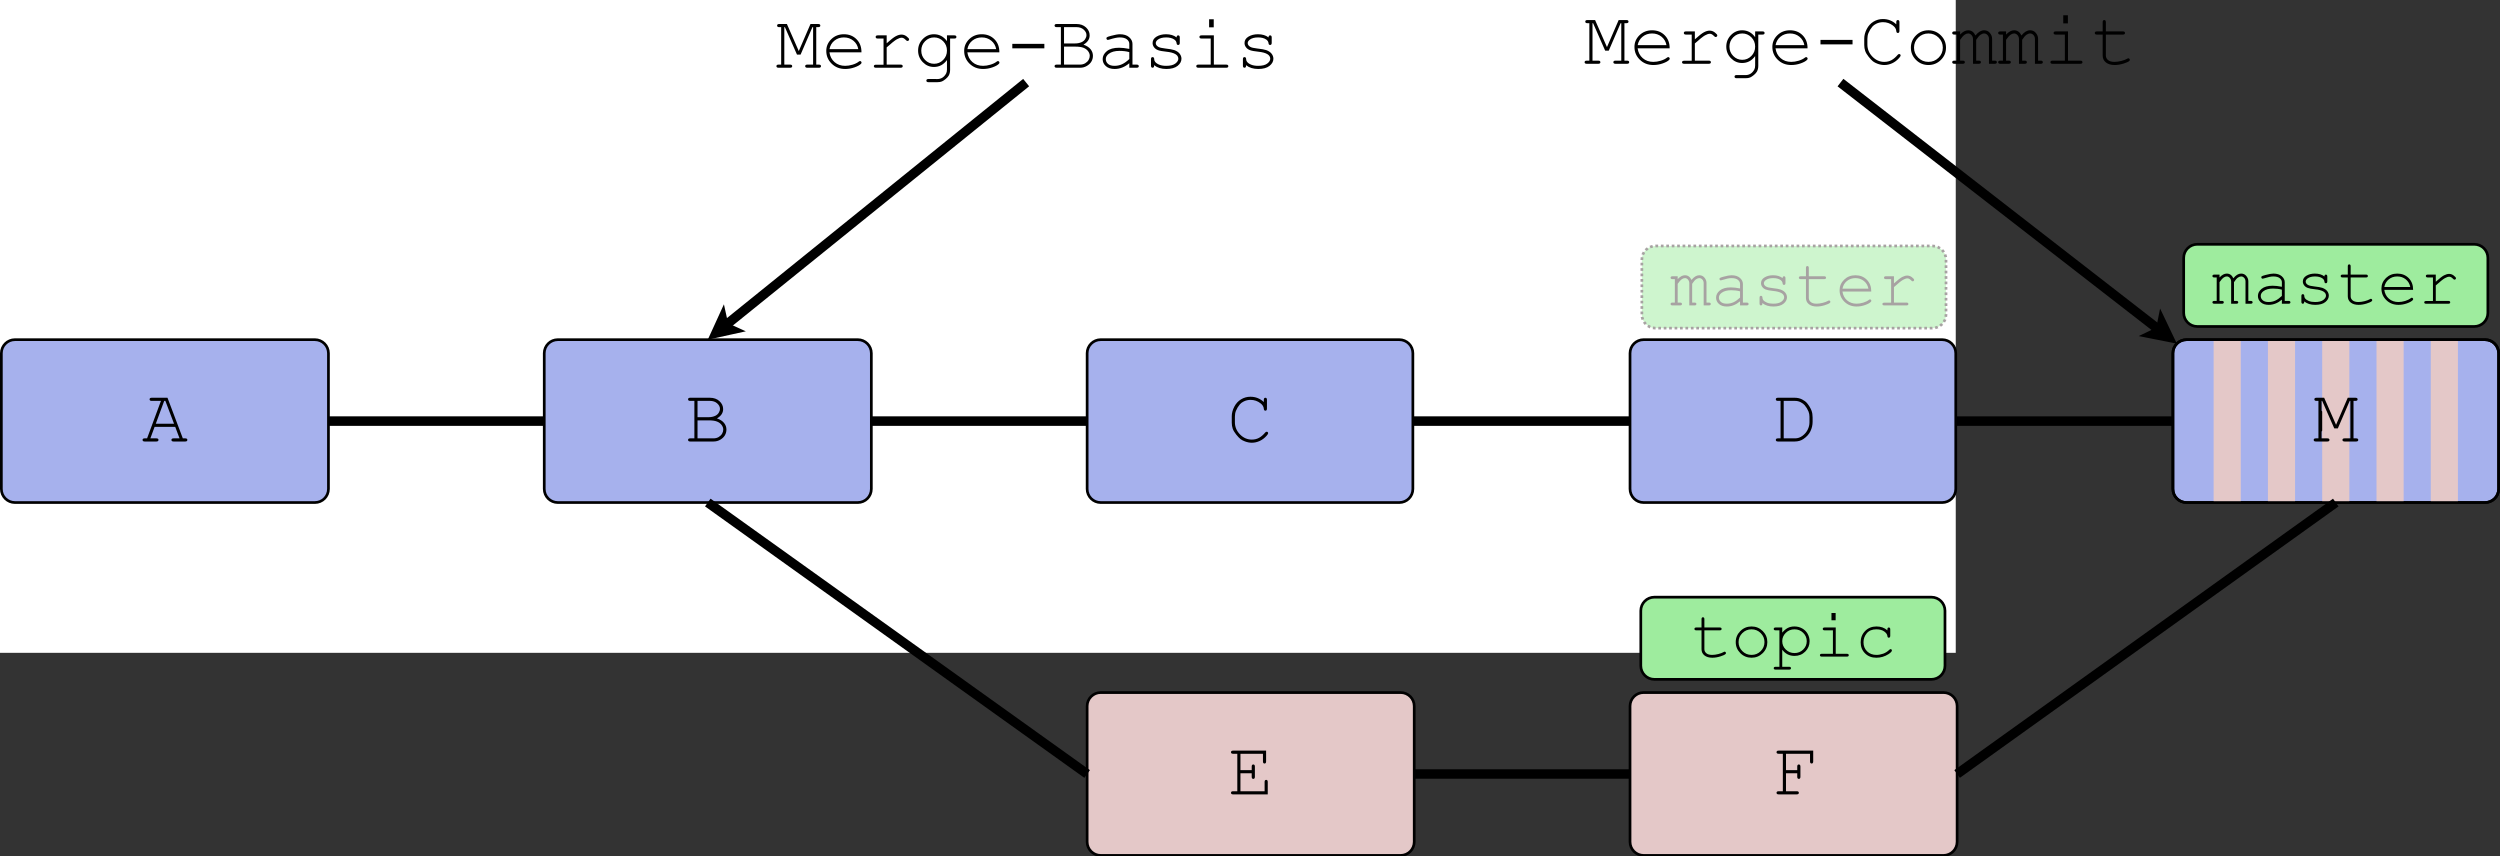 <?xml version="1.0" encoding="UTF-8"?>
<svg xmlns="http://www.w3.org/2000/svg" xmlns:xlink="http://www.w3.org/1999/xlink" width="1842pt" height="631pt" viewBox="0 0 1842 631" version="1.1">
<rect x="0" y="0" width="1842" height="631" fill="#333333" stroke="none"/>
<defs>
<g>
<symbol overflow="visible" id="glyph0-0">
<path style="stroke:none;" d="M 2.836 0 L 2.836 -35.266 L 31.051 -35.266 L 31.051 0 Z M 3.719 -0.883 L 30.168 -0.883 L 30.168 -34.383 L 3.719 -34.383 Z M 3.719 -0.883 "/>
</symbol>
<symbol overflow="visible" id="glyph0-1">
<path style="stroke:none;" d="M 24.547 -10.773 L 9.34 -10.773 L 6.227 -2.312 L 10.664 -2.312 C 11.211 -2.309 11.605 -2.203 11.848 -1.996 C 12.086 -1.781 12.203 -1.5 12.207 -1.156 C 12.203 -0.82 12.086 -0.547 11.848 -0.328 C 11.605 -0.109 11.211 0 10.664 0 L 2.012 0 C 1.457 0 1.062 -0.109 0.824 -0.328 C 0.586 -0.547 0.469 -0.82 0.469 -1.156 C 0.469 -1.5 0.586 -1.781 0.824 -1.996 C 1.062 -2.203 1.457 -2.309 2.012 -2.312 L 3.801 -2.312 L 14.023 -29.922 L 7.191 -29.922 C 6.637 -29.918 6.242 -30.023 6.004 -30.238 C 5.766 -30.445 5.648 -30.727 5.648 -31.078 C 5.648 -31.426 5.766 -31.703 6.004 -31.918 C 6.242 -32.125 6.637 -32.23 7.191 -32.234 L 18.844 -32.234 L 30.141 -2.312 L 31.934 -2.312 C 32.48 -2.309 32.875 -2.203 33.117 -1.996 C 33.355 -1.781 33.473 -1.5 33.477 -1.156 C 33.473 -0.82 33.355 -0.547 33.117 -0.328 C 32.875 -0.109 32.48 0 31.934 0 L 23.309 0 C 22.738 0 22.332 -0.109 22.094 -0.328 C 21.855 -0.547 21.738 -0.82 21.738 -1.156 C 21.738 -1.5 21.855 -1.781 22.094 -1.996 C 22.332 -2.203 22.738 -2.309 23.309 -2.312 L 27.719 -2.312 Z M 23.668 -13.086 L 17.273 -29.922 L 16.422 -29.922 L 10.223 -13.086 Z M 23.668 -13.086 "/>
</symbol>
<symbol overflow="visible" id="glyph0-2">
<path style="stroke:none;" d="M 7.055 -2.312 L 7.055 -29.922 L 3.941 -29.922 C 3.387 -29.918 2.992 -30.023 2.754 -30.238 C 2.516 -30.445 2.395 -30.727 2.398 -31.078 C 2.395 -31.426 2.516 -31.703 2.754 -31.918 C 2.992 -32.125 3.387 -32.23 3.941 -32.234 L 18.488 -32.234 C 21.367 -32.23 23.715 -31.402 25.527 -29.742 C 27.336 -28.078 28.242 -26.125 28.242 -23.887 C 28.242 -21.055 26.727 -18.77 23.695 -17.027 C 26.102 -16.16 27.863 -15.012 28.984 -13.582 C 30.102 -12.148 30.66 -10.566 30.664 -8.844 C 30.66 -7.297 30.293 -5.887 29.562 -4.613 C 28.824 -3.332 27.699 -2.246 26.188 -1.348 C 24.668 -0.449 23.02 0 21.242 0 L 3.941 0 C 3.387 0 2.992 -0.109 2.754 -0.328 C 2.516 -0.547 2.395 -0.82 2.398 -1.156 C 2.395 -1.5 2.516 -1.781 2.754 -1.996 C 2.992 -2.203 3.387 -2.309 3.941 -2.312 Z M 9.367 -17.91 L 17.551 -17.91 C 19.293 -17.906 20.891 -18.227 22.344 -18.871 C 23.461 -19.383 24.336 -20.129 24.961 -21.105 C 25.586 -22.078 25.898 -23.07 25.898 -24.082 C 25.898 -25.531 25.219 -26.867 23.859 -28.09 C 22.5 -29.309 20.727 -29.918 18.543 -29.922 L 9.367 -29.922 Z M 9.367 -2.312 L 21.078 -2.312 C 22.562 -2.309 23.859 -2.641 24.961 -3.305 C 26.062 -3.965 26.898 -4.781 27.469 -5.758 C 28.039 -6.73 28.324 -7.742 28.324 -8.789 C 28.324 -9.961 27.914 -11.098 27.098 -12.203 C 26.277 -13.305 25.145 -14.141 23.695 -14.711 C 22.242 -15.277 20.238 -15.562 17.688 -15.566 L 9.367 -15.566 Z M 9.367 -2.312 "/>
</symbol>
<symbol overflow="visible" id="glyph0-3">
<path style="stroke:none;" d="M 27.109 -29.066 L 27.109 -30.691 C 27.105 -31.242 27.211 -31.637 27.426 -31.875 C 27.637 -32.113 27.918 -32.23 28.27 -32.234 C 28.617 -32.23 28.898 -32.113 29.109 -31.875 C 29.32 -31.637 29.426 -31.242 29.426 -30.691 L 29.426 -24.273 C 29.426 -23.699 29.32 -23.293 29.109 -23.059 C 28.898 -22.816 28.617 -22.699 28.27 -22.703 C 27.953 -22.699 27.691 -22.809 27.48 -23.031 C 27.27 -23.25 27.145 -23.609 27.109 -24.109 C 27.016 -25.648 26.18 -27.016 24.605 -28.211 C 22.469 -29.844 20.043 -30.66 17.328 -30.664 C 15.543 -30.66 13.863 -30.266 12.289 -29.48 C 11.109 -28.906 10.172 -28.211 9.477 -27.387 C 8.262 -25.953 7.301 -24.363 6.586 -22.621 C 6.07 -21.332 5.812 -19.879 5.812 -18.266 L 5.812 -14.215 C 5.812 -10.762 7.059 -7.762 9.559 -5.219 C 12.055 -2.676 14.957 -1.406 18.266 -1.406 C 20.246 -1.406 22.023 -1.836 23.598 -2.699 C 25.164 -3.562 26.684 -4.867 28.156 -6.613 C 28.465 -6.996 28.816 -7.188 29.203 -7.191 C 29.531 -7.188 29.797 -7.086 30.004 -6.887 C 30.203 -6.684 30.305 -6.43 30.309 -6.117 C 30.305 -5.695 29.91 -5.051 29.121 -4.188 C 27.613 -2.496 25.918 -1.223 24.039 -0.371 C 22.152 0.484 20.246 0.906 18.32 0.91 C 16.648 0.906 14.949 0.59 13.227 -0.055 C 11.898 -0.547 10.805 -1.125 9.945 -1.789 C 9.078 -2.445 8.02 -3.562 6.762 -5.137 C 5.504 -6.703 4.645 -8.152 4.188 -9.488 C 3.727 -10.816 3.496 -12.285 3.5 -13.887 L 3.5 -18.598 C 3.496 -20.875 4.109 -23.203 5.332 -25.582 C 6.551 -27.957 8.219 -29.781 10.344 -31.062 C 12.461 -32.336 14.762 -32.977 17.246 -32.98 C 21.062 -32.977 24.352 -31.672 27.109 -29.066 Z M 27.109 -29.066 "/>
</symbol>
<symbol overflow="visible" id="glyph0-4">
<path style="stroke:none;" d="M 7.852 -2.312 L 7.852 -29.922 L 5.895 -29.922 C 5.344 -29.918 4.949 -30.023 4.711 -30.238 C 4.469 -30.445 4.348 -30.727 4.352 -31.078 C 4.348 -31.426 4.469 -31.703 4.711 -31.918 C 4.949 -32.125 5.344 -32.23 5.895 -32.234 L 18.348 -32.234 C 20.293 -32.23 22.07 -31.828 23.68 -31.023 C 25.281 -30.215 26.508 -29.297 27.359 -28.27 C 28.805 -26.523 29.906 -24.676 30.664 -22.73 C 31.195 -21.312 31.465 -19.641 31.465 -17.715 L 31.465 -14.52 C 31.465 -12.148 30.941 -9.852 29.895 -7.629 C 28.848 -5.406 27.102 -3.469 24.66 -1.82 C 22.836 -0.605 20.73 0 18.348 0 L 5.895 0 C 5.344 0 4.949 -0.109 4.711 -0.328 C 4.469 -0.547 4.348 -0.82 4.352 -1.156 C 4.348 -1.5 4.469 -1.781 4.711 -1.996 C 4.949 -2.203 5.344 -2.309 5.895 -2.312 Z M 10.168 -2.312 L 18.57 -2.312 C 20.516 -2.309 22.34 -2.941 24.039 -4.215 C 25.734 -5.48 27.012 -7 27.867 -8.773 C 28.719 -10.543 29.145 -12.293 29.148 -14.023 L 29.148 -18.211 C 29.145 -19.641 28.914 -20.918 28.461 -22.043 C 27.797 -23.676 26.863 -25.227 25.652 -26.699 C 24.988 -27.504 24.012 -28.242 22.73 -28.914 C 21.441 -29.582 20.055 -29.918 18.57 -29.922 L 10.168 -29.922 Z M 10.168 -2.312 "/>
</symbol>
<symbol overflow="visible" id="glyph0-5">
<path style="stroke:none;" d="M 9.395 -15.566 L 9.395 -2.312 L 27.195 -2.312 L 27.195 -9.148 C 27.191 -9.695 27.297 -10.09 27.512 -10.332 C 27.719 -10.566 28 -10.688 28.352 -10.691 C 28.699 -10.688 28.98 -10.566 29.191 -10.332 C 29.402 -10.09 29.508 -9.695 29.508 -9.148 L 29.508 0 L 3.969 0 C 3.414 0 3.02 -0.109 2.781 -0.328 C 2.543 -0.547 2.426 -0.82 2.426 -1.156 C 2.426 -1.5 2.543 -1.781 2.781 -1.996 C 3.02 -2.203 3.414 -2.309 3.969 -2.312 L 7.082 -2.312 L 7.082 -29.922 L 3.969 -29.922 C 3.414 -29.918 3.02 -30.023 2.781 -30.238 C 2.543 -30.445 2.426 -30.727 2.426 -31.078 C 2.426 -31.426 2.543 -31.703 2.781 -31.918 C 3.02 -32.125 3.414 -32.23 3.969 -32.234 L 28.297 -32.234 L 28.297 -24.273 C 28.293 -23.719 28.188 -23.324 27.977 -23.086 C 27.762 -22.848 27.48 -22.727 27.137 -22.73 C 26.785 -22.727 26.508 -22.848 26.297 -23.086 C 26.086 -23.324 25.98 -23.719 25.98 -24.273 L 25.98 -29.922 L 9.395 -29.922 L 9.395 -17.883 L 17.688 -17.883 L 17.688 -20.5 C 17.684 -21.047 17.793 -21.441 18.016 -21.684 C 18.234 -21.922 18.52 -22.043 18.871 -22.043 C 19.199 -22.043 19.477 -21.922 19.699 -21.684 C 19.918 -21.441 20.027 -21.047 20.031 -20.5 L 20.031 -12.949 C 20.027 -12.395 19.918 -11.996 19.699 -11.762 C 19.477 -11.52 19.199 -11.402 18.871 -11.406 C 18.52 -11.402 18.234 -11.52 18.016 -11.762 C 17.793 -11.996 17.684 -12.395 17.688 -12.949 L 17.688 -15.566 Z M 9.395 -15.566 "/>
</symbol>
<symbol overflow="visible" id="glyph0-6">
<path style="stroke:none;" d="M 11.352 -15.566 L 11.352 -2.312 L 19.285 -2.312 C 19.832 -2.309 20.227 -2.203 20.469 -1.996 C 20.703 -1.781 20.824 -1.5 20.828 -1.156 C 20.824 -0.82 20.703 -0.547 20.469 -0.328 C 20.227 -0.109 19.832 0 19.285 0 L 5.922 0 C 5.371 0 4.977 -0.109 4.738 -0.328 C 4.496 -0.547 4.375 -0.82 4.379 -1.156 C 4.375 -1.5 4.496 -1.781 4.738 -1.996 C 4.977 -2.203 5.371 -2.309 5.922 -2.312 L 9.035 -2.312 L 9.035 -29.922 L 5.922 -29.922 C 5.371 -29.918 4.977 -30.023 4.738 -30.238 C 4.496 -30.445 4.375 -30.727 4.379 -31.078 C 4.375 -31.426 4.516 -31.719 4.793 -31.961 C 4.996 -32.141 5.371 -32.23 5.922 -32.234 L 31.41 -32.234 L 31.41 -24.273 C 31.406 -23.719 31.297 -23.324 31.078 -23.086 C 30.855 -22.848 30.578 -22.727 30.25 -22.73 C 29.898 -22.727 29.613 -22.848 29.395 -23.086 C 29.172 -23.324 29.062 -23.719 29.066 -24.273 L 29.066 -29.922 L 11.352 -29.922 L 11.352 -17.883 L 19.645 -17.883 L 19.645 -20.5 C 19.641 -21.047 19.75 -21.441 19.973 -21.684 C 20.191 -21.922 20.477 -22.043 20.828 -22.043 C 21.156 -22.043 21.43 -21.922 21.652 -21.684 C 21.871 -21.441 21.984 -21.047 21.984 -20.5 L 21.984 -12.949 C 21.984 -12.395 21.871 -11.996 21.652 -11.762 C 21.43 -11.52 21.156 -11.402 20.828 -11.406 C 20.477 -11.402 20.191 -11.52 19.973 -11.762 C 19.75 -11.996 19.641 -12.395 19.645 -12.949 L 19.645 -15.566 Z M 11.352 -15.566 "/>
</symbol>
<symbol overflow="visible" id="glyph0-7">
<path style="stroke:none;" d="M 18.461 -9.672 L 15.816 -9.672 L 6.914 -29.922 L 6.477 -29.922 L 6.477 -2.312 L 10.746 -2.312 C 11.293 -2.309 11.688 -2.203 11.93 -1.996 C 12.168 -1.781 12.285 -1.5 12.289 -1.156 C 12.285 -0.82 12.168 -0.547 11.93 -0.328 C 11.688 -0.109 11.293 0 10.746 0 L 2.203 0 C 1.652 0 1.258 -0.109 1.02 -0.328 C 0.777 -0.547 0.656 -0.82 0.66 -1.156 C 0.656 -1.5 0.777 -1.781 1.02 -1.996 C 1.258 -2.203 1.652 -2.309 2.203 -2.312 L 4.16 -2.312 L 4.16 -29.922 L 2.699 -29.922 C 2.148 -29.918 1.754 -30.023 1.516 -30.238 C 1.273 -30.445 1.152 -30.727 1.156 -31.078 C 1.152 -31.426 1.273 -31.703 1.516 -31.918 C 1.754 -32.125 2.148 -32.23 2.699 -32.234 L 8.375 -32.234 L 17.137 -12.289 L 25.762 -32.234 L 31.438 -32.234 C 32 -32.23 32.406 -32.125 32.648 -31.918 C 32.887 -31.703 33.004 -31.426 33.008 -31.078 C 33.004 -30.727 32.887 -30.445 32.648 -30.238 C 32.406 -30.023 32 -29.918 31.438 -29.922 L 30.004 -29.922 L 30.004 -2.312 L 31.934 -2.312 C 32.5 -2.309 32.902 -2.203 33.145 -1.996 C 33.383 -1.781 33.504 -1.5 33.504 -1.156 C 33.504 -0.82 33.383 -0.547 33.145 -0.328 C 32.902 -0.109 32.5 0 31.934 0 L 23.418 0 C 22.867 0 22.469 -0.109 22.219 -0.328 C 21.969 -0.547 21.844 -0.82 21.848 -1.156 C 21.844 -1.5 21.965 -1.781 22.207 -1.996 C 22.445 -2.203 22.848 -2.309 23.418 -2.312 L 27.688 -2.312 L 27.688 -29.922 L 27.195 -29.922 Z M 18.461 -9.672 "/>
</symbol>
<symbol overflow="visible" id="glyph0-8">
<path style="stroke:none;" d="M 29.453 -11.379 L 5.867 -11.379 C 6.27 -8.383 7.523 -5.969 9.629 -4.145 C 11.73 -2.316 14.336 -1.406 17.441 -1.406 C 19.164 -1.406 20.973 -1.688 22.867 -2.258 C 24.758 -2.824 26.301 -3.578 27.496 -4.52 C 27.844 -4.793 28.148 -4.934 28.406 -4.934 C 28.699 -4.934 28.953 -4.816 29.176 -4.586 C 29.395 -4.355 29.508 -4.086 29.508 -3.773 C 29.508 -3.461 29.359 -3.156 29.066 -2.867 C 28.184 -1.945 26.617 -1.086 24.371 -0.289 C 22.117 0.512 19.809 0.906 17.441 0.91 C 13.469 0.906 10.156 -0.391 7.508 -2.988 C 4.852 -5.586 3.527 -8.73 3.527 -12.426 C 3.527 -15.785 4.77 -18.668 7.258 -21.078 C 9.746 -23.48 12.828 -24.684 16.504 -24.688 C 20.285 -24.684 23.398 -23.449 25.844 -20.98 C 28.285 -18.508 29.488 -15.309 29.453 -11.379 Z M 27.109 -13.723 C 26.648 -16.273 25.441 -18.348 23.488 -19.945 C 21.531 -21.543 19.203 -22.34 16.504 -22.344 C 13.801 -22.34 11.477 -21.551 9.531 -19.973 C 7.582 -18.391 6.371 -16.309 5.895 -13.723 Z M 27.109 -13.723 "/>
</symbol>
<symbol overflow="visible" id="glyph0-9">
<path style="stroke:none;" d="M 14.16 -23.859 L 14.16 -18.02 C 17.172 -20.734 19.426 -22.484 20.926 -23.266 C 22.418 -24.043 23.801 -24.434 25.07 -24.438 C 26.445 -24.434 27.727 -23.969 28.914 -23.047 C 30.098 -22.117 30.691 -21.414 30.691 -20.938 C 30.691 -20.586 30.574 -20.297 30.348 -20.07 C 30.113 -19.836 29.824 -19.723 29.48 -19.727 C 29.293 -19.723 29.137 -19.754 29.012 -19.82 C 28.879 -19.883 28.641 -20.09 28.297 -20.441 C 27.648 -21.082 27.09 -21.523 26.613 -21.766 C 26.137 -22.004 25.668 -22.125 25.211 -22.125 C 24.199 -22.125 22.98 -21.719 21.559 -20.91 C 20.133 -20.102 17.668 -18.129 14.16 -14.988 L 14.16 -2.312 L 24.41 -2.312 C 24.98 -2.309 25.383 -2.203 25.621 -1.996 C 25.859 -1.781 25.98 -1.5 25.98 -1.156 C 25.98 -0.82 25.859 -0.547 25.621 -0.328 C 25.383 -0.109 24.98 0 24.41 0 L 6.254 0 C 5.699 0 5.305 -0.105 5.066 -0.316 C 4.828 -0.527 4.711 -0.797 4.711 -1.129 C 4.711 -1.438 4.824 -1.699 5.055 -1.914 C 5.281 -2.121 5.68 -2.227 6.254 -2.23 L 11.848 -2.23 L 11.848 -21.52 L 7.578 -21.52 C 7.023 -21.516 6.629 -21.625 6.391 -21.848 C 6.152 -22.066 6.035 -22.352 6.035 -22.703 C 6.035 -23.031 6.148 -23.305 6.379 -23.527 C 6.605 -23.746 7.004 -23.859 7.578 -23.859 Z M 14.16 -23.859 "/>
</symbol>
<symbol overflow="visible" id="glyph0-10">
<path style="stroke:none;" d="M 24.715 -19.617 L 24.715 -23.859 L 30.141 -23.859 C 30.691 -23.859 31.086 -23.746 31.324 -23.527 C 31.562 -23.305 31.68 -23.023 31.684 -22.676 C 31.68 -22.344 31.562 -22.066 31.324 -21.848 C 31.086 -21.625 30.691 -21.516 30.141 -21.52 L 27.027 -21.52 L 27.027 1.598 C 27.023 3.141 26.691 4.52 26.035 5.73 C 25.59 6.535 24.855 7.367 23.832 8.234 C 22.801 9.094 21.863 9.711 21.02 10.082 C 20.172 10.449 19.043 10.633 17.633 10.637 L 11.074 10.637 C 10.523 10.633 10.129 10.527 9.891 10.316 C 9.648 10.102 9.527 9.82 9.531 9.477 C 9.527 9.125 9.648 8.84 9.891 8.621 C 10.129 8.398 10.523 8.289 11.074 8.293 L 17.715 8.32 C 19.07 8.32 20.297 7.969 21.391 7.273 C 22.48 6.57 23.387 5.551 24.109 4.215 C 24.512 3.441 24.715 2.461 24.715 1.266 L 24.715 -5.676 C 22.234 -2.273 19.035 -0.574 15.125 -0.578 C 11.945 -0.574 9.207 -1.754 6.902 -4.117 C 4.598 -6.477 3.445 -9.32 3.445 -12.645 C 3.445 -15.969 4.598 -18.805 6.902 -21.16 C 9.207 -23.508 11.945 -24.684 15.125 -24.688 C 19.035 -24.684 22.234 -22.996 24.715 -19.617 Z M 24.715 -12.645 C 24.715 -15.363 23.781 -17.656 21.918 -19.531 C 20.051 -21.402 17.824 -22.34 15.234 -22.344 C 12.645 -22.34 10.422 -21.398 8.566 -19.52 C 6.711 -17.633 5.781 -15.344 5.785 -12.645 C 5.781 -9.926 6.711 -7.625 8.566 -5.746 C 10.422 -3.859 12.645 -2.918 15.234 -2.922 C 17.824 -2.918 20.051 -3.859 21.918 -5.746 C 23.781 -7.625 24.715 -9.926 24.715 -12.645 Z M 24.715 -12.645 "/>
</symbol>
<symbol overflow="visible" id="glyph0-11">
<path style="stroke:none;" d="M 28.738 -17.605 L 28.738 -14.301 L 5.125 -14.301 L 5.125 -17.605 Z M 28.738 -17.605 "/>
</symbol>
<symbol overflow="visible" id="glyph0-12">
<path style="stroke:none;" d="M 23.586 0 L 23.586 -3.332 C 20.219 -0.504 16.629 0.906 12.812 0.91 C 10.035 0.906 7.867 0.207 6.309 -1.195 C 4.746 -2.602 3.965 -4.324 3.969 -6.363 C 3.965 -8.605 4.996 -10.559 7.055 -12.23 C 9.109 -13.898 12.109 -14.734 16.062 -14.738 C 17.125 -14.734 18.281 -14.668 19.531 -14.531 C 20.777 -14.395 22.129 -14.18 23.586 -13.887 L 23.586 -17.633 C 23.582 -18.898 22.996 -20 21.82 -20.938 C 20.645 -21.871 18.879 -22.34 16.531 -22.344 C 14.727 -22.34 12.203 -21.816 8.953 -20.773 C 8.367 -20.586 7.988 -20.496 7.824 -20.5 C 7.527 -20.496 7.277 -20.605 7.066 -20.828 C 6.855 -21.047 6.75 -21.324 6.75 -21.656 C 6.75 -21.969 6.84 -22.215 7.027 -22.398 C 7.277 -22.672 8.316 -23.047 10.141 -23.527 C 13.004 -24.297 15.172 -24.684 16.641 -24.688 C 19.562 -24.684 21.84 -23.965 23.473 -22.523 C 25.105 -21.078 25.922 -19.445 25.926 -17.633 L 25.926 -2.312 L 29.012 -2.312 C 29.578 -2.309 29.984 -2.203 30.223 -1.996 C 30.461 -1.781 30.578 -1.5 30.582 -1.156 C 30.578 -0.82 30.461 -0.547 30.223 -0.328 C 29.984 -0.109 29.578 0 29.012 0 Z M 23.586 -11.516 C 22.496 -11.824 21.348 -12.055 20.137 -12.203 C 18.922 -12.348 17.648 -12.422 16.312 -12.426 C 12.949 -12.422 10.32 -11.695 8.43 -10.25 C 6.996 -9.164 6.281 -7.871 6.281 -6.363 C 6.281 -4.965 6.824 -3.789 7.918 -2.836 C 9.008 -1.883 10.605 -1.406 12.703 -1.406 C 14.703 -1.406 16.559 -1.805 18.277 -2.602 C 19.992 -3.398 21.762 -4.668 23.586 -6.418 Z M 23.586 -11.516 "/>
</symbol>
<symbol overflow="visible" id="glyph0-13">
<path style="stroke:none;" d="M 24.574 -22.344 C 24.574 -22.875 24.684 -23.262 24.906 -23.5 C 25.125 -23.738 25.402 -23.859 25.734 -23.859 C 26.082 -23.859 26.363 -23.738 26.586 -23.5 C 26.805 -23.262 26.918 -22.859 26.918 -22.289 L 26.918 -18.32 C 26.918 -17.77 26.805 -17.375 26.586 -17.137 C 26.363 -16.895 26.082 -16.773 25.734 -16.777 C 25.422 -16.773 25.16 -16.875 24.949 -17.082 C 24.738 -17.281 24.613 -17.613 24.574 -18.074 C 24.465 -19.172 23.895 -20.082 22.867 -20.801 C 21.359 -21.828 19.367 -22.34 16.891 -22.344 C 14.297 -22.34 12.285 -21.816 10.855 -20.773 C 9.77 -19.98 9.227 -19.102 9.23 -18.129 C 9.227 -17.027 9.871 -16.109 11.16 -15.375 C 12.039 -14.859 13.711 -14.461 16.172 -14.188 C 19.387 -13.836 21.617 -13.441 22.867 -13.004 C 24.645 -12.355 25.973 -11.465 26.848 -10.332 C 27.719 -9.191 28.152 -7.961 28.156 -6.641 C 28.152 -4.672 27.207 -2.922 25.316 -1.391 C 23.422 0.145 20.648 0.906 17 0.91 C 13.34 0.906 10.348 -0.02 8.016 -1.875 C 8.016 -1.25 7.977 -0.844 7.906 -0.66 C 7.828 -0.477 7.695 -0.32 7.508 -0.191 C 7.312 -0.062 7.098 0 6.859 0 C 6.527 0 6.25 -0.117 6.031 -0.355 C 5.809 -0.594 5.699 -0.988 5.703 -1.543 L 5.703 -6.309 C 5.699 -6.859 5.805 -7.254 6.02 -7.492 C 6.227 -7.73 6.508 -7.852 6.859 -7.852 C 7.188 -7.852 7.469 -7.734 7.699 -7.508 C 7.93 -7.273 8.043 -6.969 8.047 -6.586 C 8.043 -5.738 8.254 -5.031 8.68 -4.465 C 9.32 -3.582 10.344 -2.852 11.75 -2.273 C 13.152 -1.695 14.875 -1.406 16.918 -1.406 C 19.926 -1.406 22.168 -1.965 23.637 -3.086 C 25.105 -4.203 25.84 -5.387 25.844 -6.641 C 25.84 -8.07 25.098 -9.219 23.613 -10.082 C 22.105 -10.945 19.914 -11.523 17.039 -11.82 C 14.164 -12.109 12.102 -12.496 10.855 -12.977 C 9.602 -13.449 8.629 -14.164 7.934 -15.125 C 7.234 -16.078 6.883 -17.109 6.887 -18.211 C 6.883 -20.195 7.859 -21.77 9.809 -22.938 C 11.754 -24.102 14.074 -24.684 16.777 -24.688 C 19.973 -24.684 22.574 -23.902 24.574 -22.344 Z M 24.574 -22.344 "/>
</symbol>
<symbol overflow="visible" id="glyph0-14">
<path style="stroke:none;" d="M 18.074 -35.734 L 18.074 -29.754 L 14.656 -29.754 L 14.656 -35.734 Z M 18.156 -23.859 L 18.156 -2.312 L 27.25 -2.312 C 27.816 -2.309 28.219 -2.203 28.461 -1.996 C 28.695 -1.781 28.816 -1.5 28.82 -1.156 C 28.816 -0.82 28.695 -0.547 28.461 -0.328 C 28.219 -0.109 27.816 0 27.25 0 L 6.75 0 C 6.195 0 5.797 -0.109 5.562 -0.328 C 5.32 -0.547 5.203 -0.82 5.207 -1.156 C 5.203 -1.5 5.32 -1.781 5.562 -1.996 C 5.797 -2.203 6.195 -2.309 6.75 -2.312 L 15.844 -2.312 L 15.844 -21.52 L 9.094 -21.52 C 8.539 -21.516 8.137 -21.625 7.895 -21.848 C 7.645 -22.066 7.523 -22.344 7.523 -22.676 C 7.523 -23.023 7.641 -23.305 7.879 -23.527 C 8.117 -23.746 8.523 -23.859 9.094 -23.859 Z M 18.156 -23.859 "/>
</symbol>
<symbol overflow="visible" id="glyph0-15">
<path style="stroke:none;" d="M 29.867 -11.875 C 29.863 -8.348 28.602 -5.336 26.078 -2.836 C 23.551 -0.34 20.508 0.906 16.945 0.91 C 13.344 0.906 10.285 -0.344 7.77 -2.852 C 5.254 -5.355 3.996 -8.363 3.996 -11.875 C 3.996 -15.398 5.254 -18.414 7.77 -20.926 C 10.285 -23.43 13.344 -24.684 16.945 -24.688 C 20.508 -24.684 23.551 -23.434 26.078 -20.938 C 28.602 -18.438 29.863 -15.418 29.867 -11.875 Z M 27.523 -11.875 C 27.52 -14.773 26.488 -17.242 24.422 -19.285 C 22.355 -21.32 19.852 -22.34 16.918 -22.344 C 13.973 -22.34 11.469 -21.316 9.406 -19.27 C 7.336 -17.219 6.305 -14.754 6.309 -11.875 C 6.305 -9.008 7.336 -6.547 9.406 -4.492 C 11.469 -2.434 13.973 -1.406 16.918 -1.406 C 19.852 -1.406 22.355 -2.43 24.422 -4.477 C 26.488 -6.523 27.52 -8.988 27.523 -11.875 Z M 27.523 -11.875 "/>
</symbol>
<symbol overflow="visible" id="glyph0-16">
<path style="stroke:none;" d="M 6.391 -23.859 L 6.391 -21.52 C 8.355 -23.629 10.332 -24.684 12.316 -24.688 C 13.508 -24.684 14.551 -24.367 15.453 -23.734 C 16.352 -23.098 17.105 -22.137 17.715 -20.855 C 18.738 -22.137 19.781 -23.098 20.84 -23.734 C 21.895 -24.367 22.957 -24.684 24.023 -24.688 C 25.695 -24.684 27.027 -24.145 28.02 -23.062 C 29.324 -21.664 29.977 -20.137 29.977 -18.488 L 29.977 -2.312 L 31.934 -2.312 C 32.48 -2.309 32.875 -2.203 33.117 -1.996 C 33.355 -1.781 33.473 -1.5 33.477 -1.156 C 33.473 -0.82 33.355 -0.547 33.117 -0.328 C 32.875 -0.109 32.48 0 31.934 0 L 27.66 0 L 27.66 -18.266 C 27.656 -19.438 27.297 -20.414 26.586 -21.188 C 25.867 -21.957 25.043 -22.34 24.109 -22.344 C 23.262 -22.34 22.371 -22.023 21.434 -21.391 C 20.496 -20.754 19.43 -19.512 18.238 -17.66 L 18.238 -2.312 L 20.168 -2.312 C 20.719 -2.309 21.113 -2.203 21.352 -1.996 C 21.59 -1.781 21.707 -1.5 21.711 -1.156 C 21.707 -0.82 21.59 -0.547 21.352 -0.328 C 21.113 -0.109 20.719 0 20.168 0 L 15.898 0 L 15.898 -18.102 C 15.895 -19.328 15.531 -20.344 14.809 -21.145 C 14.082 -21.941 13.27 -22.34 12.371 -22.344 C 11.543 -22.34 10.727 -22.074 9.918 -21.547 C 8.797 -20.789 7.621 -19.496 6.391 -17.66 L 6.391 -2.312 L 8.348 -2.312 C 8.898 -2.309 9.293 -2.203 9.531 -1.996 C 9.77 -1.781 9.891 -1.5 9.891 -1.156 C 9.891 -0.82 9.77 -0.547 9.531 -0.328 C 9.293 -0.109 8.898 0 8.348 0 L 2.121 0 C 1.57 0 1.176 -0.109 0.938 -0.328 C 0.695 -0.547 0.574 -0.82 0.578 -1.156 C 0.574 -1.5 0.695 -1.781 0.938 -1.996 C 1.176 -2.203 1.57 -2.309 2.121 -2.312 L 4.078 -2.312 L 4.078 -21.52 L 2.121 -21.52 C 1.57 -21.516 1.176 -21.625 0.938 -21.848 C 0.695 -22.066 0.574 -22.352 0.578 -22.703 C 0.574 -23.031 0.695 -23.305 0.938 -23.527 C 1.176 -23.746 1.57 -23.859 2.121 -23.859 Z M 6.391 -23.859 "/>
</symbol>
<symbol overflow="visible" id="glyph0-17">
<path style="stroke:none;" d="M 12.18 -23.859 L 24.742 -23.859 C 25.289 -23.859 25.684 -23.746 25.926 -23.527 C 26.164 -23.305 26.285 -23.023 26.285 -22.676 C 26.285 -22.344 26.164 -22.066 25.926 -21.848 C 25.684 -21.625 25.289 -21.516 24.742 -21.52 L 12.18 -21.52 L 12.18 -6.117 C 12.176 -4.773 12.711 -3.652 13.789 -2.754 C 14.859 -1.855 16.438 -1.406 18.516 -1.406 C 20.074 -1.406 21.762 -1.637 23.582 -2.105 C 25.398 -2.57 26.812 -3.102 27.828 -3.691 C 28.191 -3.93 28.496 -4.047 28.738 -4.051 C 29.027 -4.047 29.285 -3.934 29.508 -3.703 C 29.727 -3.473 29.836 -3.203 29.84 -2.895 C 29.836 -2.617 29.715 -2.359 29.48 -2.121 C 28.887 -1.512 27.461 -0.852 25.195 -0.148 C 22.926 0.559 20.754 0.906 18.68 0.91 C 15.977 0.906 13.824 0.277 12.23 -0.992 C 10.629 -2.258 9.832 -3.969 9.836 -6.117 L 9.836 -21.52 L 5.566 -21.52 C 5.012 -21.516 4.613 -21.625 4.379 -21.848 C 4.137 -22.066 4.02 -22.352 4.023 -22.703 C 4.02 -23.031 4.137 -23.305 4.379 -23.527 C 4.613 -23.746 5.012 -23.859 5.566 -23.859 L 9.836 -23.859 L 9.836 -30.691 C 9.832 -31.242 9.941 -31.637 10.164 -31.875 C 10.383 -32.113 10.66 -32.23 10.992 -32.234 C 11.34 -32.23 11.625 -32.113 11.848 -31.875 C 12.066 -31.637 12.176 -31.242 12.18 -30.691 Z M 12.18 -23.859 "/>
</symbol>
<symbol overflow="visible" id="glyph1-0">
<path style="stroke:none;" d="M 2.555 0 L 2.555 -31.738 L 27.945 -31.738 L 27.945 0 Z M 3.348 -0.793 L 27.152 -0.793 L 27.152 -30.945 L 3.348 -30.945 Z M 3.348 -0.793 "/>
</symbol>
<symbol overflow="visible" id="glyph1-1">
<path style="stroke:none;" d="M 5.754 -21.473 L 5.754 -19.367 C 7.52 -21.266 9.293 -22.219 11.082 -22.219 C 12.152 -22.219 13.098 -21.934 13.91 -21.363 C 14.719 -20.793 15.395 -19.926 15.945 -18.77 C 16.867 -19.926 17.805 -20.793 18.758 -21.363 C 19.703 -21.934 20.66 -22.219 21.621 -22.219 C 23.125 -22.219 24.324 -21.73 25.219 -20.754 C 26.391 -19.496 26.977 -18.121 26.977 -16.637 L 26.977 -2.082 L 28.738 -2.082 C 29.23 -2.078 29.586 -1.984 29.801 -1.797 C 30.016 -1.605 30.121 -1.355 30.125 -1.043 C 30.121 -0.742 30.016 -0.492 29.801 -0.297 C 29.586 -0.098 29.23 0 28.738 0 L 24.895 0 L 24.895 -16.438 C 24.891 -17.492 24.566 -18.371 23.926 -19.066 C 23.277 -19.762 22.535 -20.109 21.695 -20.109 C 20.934 -20.109 20.133 -19.824 19.289 -19.254 C 18.445 -18.684 17.484 -17.562 16.414 -15.895 L 16.414 -2.082 L 18.148 -2.082 C 18.641 -2.078 18.996 -1.984 19.215 -1.797 C 19.426 -1.605 19.535 -1.355 19.539 -1.043 C 19.535 -0.742 19.426 -0.492 19.215 -0.297 C 18.996 -0.098 18.641 0 18.148 0 L 14.309 0 L 14.309 -16.289 C 14.309 -17.398 13.98 -18.312 13.328 -19.031 C 12.672 -19.75 11.941 -20.109 11.133 -20.109 C 10.387 -20.109 9.648 -19.867 8.926 -19.391 C 7.914 -18.711 6.859 -17.547 5.754 -15.895 L 5.754 -2.082 L 7.512 -2.082 C 8.008 -2.078 8.363 -1.984 8.578 -1.797 C 8.793 -1.605 8.898 -1.355 8.902 -1.043 C 8.898 -0.742 8.793 -0.492 8.578 -0.297 C 8.363 -0.098 8.008 0 7.512 0 L 1.91 0 C 1.41 0 1.051 -0.098 0.84 -0.297 C 0.621 -0.492 0.516 -0.742 0.52 -1.043 C 0.516 -1.355 0.621 -1.605 0.84 -1.797 C 1.051 -1.984 1.41 -2.078 1.91 -2.082 L 3.668 -2.082 L 3.668 -19.367 L 1.91 -19.367 C 1.41 -19.363 1.051 -19.465 0.84 -19.664 C 0.621 -19.859 0.516 -20.113 0.52 -20.43 C 0.516 -20.727 0.621 -20.977 0.84 -21.176 C 1.051 -21.371 1.41 -21.469 1.91 -21.473 Z M 5.754 -21.473 "/>
</symbol>
<symbol overflow="visible" id="glyph1-2">
<path style="stroke:none;" d="M 21.227 0 L 21.227 -3 C 18.199 -0.457 14.969 0.812 11.531 0.816 C 9.031 0.812 7.078 0.184 5.676 -1.078 C 4.27 -2.344 3.566 -3.891 3.57 -5.727 C 3.566 -7.742 4.492 -9.504 6.348 -11.008 C 8.195 -12.512 10.898 -13.266 14.457 -13.266 C 15.41 -13.266 16.453 -13.203 17.578 -13.078 C 18.703 -12.953 19.918 -12.758 21.227 -12.496 L 21.227 -15.867 C 21.223 -17.008 20.691 -18 19.637 -18.844 C 18.574 -19.688 16.988 -20.109 14.879 -20.109 C 13.254 -20.109 10.98 -19.637 8.059 -18.695 C 7.527 -18.527 7.191 -18.445 7.043 -18.449 C 6.777 -18.445 6.547 -18.543 6.359 -18.746 C 6.164 -18.941 6.07 -19.191 6.074 -19.488 C 6.07 -19.77 6.152 -19.992 6.324 -20.16 C 6.551 -20.406 7.484 -20.746 9.125 -21.176 C 11.699 -21.871 13.652 -22.219 14.977 -22.219 C 17.602 -22.219 19.648 -21.566 21.125 -20.27 C 22.594 -18.969 23.332 -17.504 23.332 -15.867 L 23.332 -2.082 L 26.109 -2.082 C 26.621 -2.078 26.984 -1.984 27.199 -1.797 C 27.414 -1.605 27.52 -1.355 27.523 -1.043 C 27.52 -0.742 27.414 -0.492 27.199 -0.297 C 26.984 -0.098 26.621 0 26.109 0 Z M 21.227 -10.363 C 20.246 -10.641 19.211 -10.848 18.125 -10.984 C 17.031 -11.113 15.883 -11.18 14.68 -11.184 C 11.648 -11.18 9.285 -10.527 7.586 -9.223 C 6.293 -8.246 5.648 -7.078 5.652 -5.727 C 5.648 -4.469 6.141 -3.414 7.129 -2.555 C 8.109 -1.695 9.543 -1.266 11.43 -1.266 C 13.23 -1.266 14.902 -1.625 16.449 -2.344 C 17.992 -3.062 19.586 -4.207 21.227 -5.777 Z M 21.227 -10.363 "/>
</symbol>
<symbol overflow="visible" id="glyph1-3">
<path style="stroke:none;" d="M 22.117 -20.109 C 22.113 -20.586 22.211 -20.93 22.414 -21.148 C 22.609 -21.359 22.859 -21.469 23.16 -21.473 C 23.469 -21.469 23.723 -21.359 23.926 -21.148 C 24.121 -20.93 24.223 -20.566 24.227 -20.059 L 24.227 -16.488 C 24.223 -15.992 24.121 -15.637 23.926 -15.422 C 23.723 -15.207 23.469 -15.098 23.16 -15.102 C 22.875 -15.098 22.641 -15.188 22.453 -15.371 C 22.262 -15.551 22.148 -15.852 22.117 -16.266 C 22.016 -17.258 21.504 -18.074 20.582 -18.719 C 19.223 -19.645 17.43 -20.109 15.199 -20.109 C 12.867 -20.109 11.055 -19.637 9.77 -18.695 C 8.789 -17.98 8.301 -17.188 8.305 -16.316 C 8.301 -15.32 8.883 -14.492 10.043 -13.836 C 10.832 -13.367 12.336 -13.012 14.555 -12.77 C 17.445 -12.449 19.453 -12.094 20.582 -11.703 C 22.18 -11.121 23.371 -10.32 24.16 -9.297 C 24.941 -8.27 25.336 -7.164 25.34 -5.977 C 25.336 -4.207 24.484 -2.633 22.785 -1.254 C 21.082 0.125 18.586 0.812 15.301 0.816 C 12.004 0.812 9.309 -0.02 7.215 -1.688 C 7.211 -1.125 7.18 -0.758 7.113 -0.594 C 7.047 -0.426 6.926 -0.285 6.754 -0.172 C 6.578 -0.055 6.387 0 6.176 0 C 5.875 0 5.625 -0.105 5.43 -0.32 C 5.23 -0.535 5.133 -0.891 5.133 -1.387 L 5.133 -5.68 C 5.133 -6.172 5.227 -6.527 5.418 -6.742 C 5.605 -6.957 5.859 -7.066 6.176 -7.066 C 6.473 -7.066 6.723 -6.961 6.93 -6.754 C 7.137 -6.547 7.242 -6.27 7.242 -5.926 C 7.242 -5.16 7.43 -4.523 7.812 -4.016 C 8.387 -3.219 9.309 -2.562 10.574 -2.047 C 11.836 -1.523 13.387 -1.266 15.223 -1.266 C 17.934 -1.266 19.949 -1.77 21.273 -2.777 C 22.594 -3.785 23.254 -4.852 23.258 -5.977 C 23.254 -7.266 22.586 -8.297 21.25 -9.074 C 19.891 -9.852 17.918 -10.371 15.336 -10.637 C 12.746 -10.898 10.891 -11.246 9.77 -11.68 C 8.641 -12.105 7.766 -12.75 7.141 -13.613 C 6.512 -14.469 6.199 -15.395 6.199 -16.391 C 6.199 -18.172 7.074 -19.59 8.828 -20.641 C 10.578 -21.691 12.668 -22.219 15.102 -22.219 C 17.973 -22.219 20.312 -21.516 22.117 -20.109 Z M 22.117 -20.109 "/>
</symbol>
<symbol overflow="visible" id="glyph1-4">
<path style="stroke:none;" d="M 10.961 -21.473 L 22.266 -21.473 C 22.762 -21.469 23.117 -21.371 23.332 -21.176 C 23.547 -20.977 23.652 -20.719 23.656 -20.406 C 23.652 -20.105 23.547 -19.859 23.332 -19.664 C 23.117 -19.465 22.762 -19.363 22.266 -19.367 L 10.961 -19.367 L 10.961 -5.504 C 10.957 -4.293 11.441 -3.285 12.41 -2.48 C 13.375 -1.668 14.793 -1.266 16.664 -1.266 C 18.066 -1.266 19.586 -1.473 21.223 -1.895 C 22.859 -2.312 24.133 -2.789 25.043 -3.324 C 25.371 -3.535 25.645 -3.645 25.863 -3.645 C 26.125 -3.645 26.355 -3.539 26.555 -3.332 C 26.754 -3.125 26.852 -2.883 26.855 -2.605 C 26.852 -2.352 26.746 -2.121 26.531 -1.91 C 26 -1.363 24.715 -0.77 22.676 -0.137 C 20.633 0.5 18.676 0.812 16.812 0.816 C 14.379 0.812 12.445 0.246 11.008 -0.895 C 9.566 -2.031 8.848 -3.566 8.852 -5.504 L 8.852 -19.367 L 5.008 -19.367 C 4.512 -19.363 4.156 -19.465 3.941 -19.664 C 3.727 -19.859 3.621 -20.113 3.621 -20.43 C 3.621 -20.727 3.727 -20.977 3.941 -21.176 C 4.156 -21.371 4.512 -21.469 5.008 -21.473 L 8.852 -21.473 L 8.852 -27.621 C 8.848 -28.117 8.945 -28.473 9.148 -28.688 C 9.344 -28.902 9.594 -29.008 9.895 -29.012 C 10.203 -29.008 10.457 -28.902 10.66 -28.688 C 10.855 -28.473 10.957 -28.117 10.961 -27.621 Z M 10.961 -21.473 "/>
</symbol>
<symbol overflow="visible" id="glyph1-5">
<path style="stroke:none;" d="M 26.508 -10.242 L 5.281 -10.242 C 5.641 -7.547 6.77 -5.375 8.664 -3.73 C 10.555 -2.086 12.898 -1.266 15.695 -1.266 C 17.246 -1.266 18.875 -1.52 20.578 -2.031 C 22.281 -2.543 23.668 -3.223 24.746 -4.066 C 25.059 -4.312 25.332 -4.434 25.562 -4.438 C 25.824 -4.434 26.055 -4.332 26.258 -4.129 C 26.453 -3.922 26.555 -3.68 26.555 -3.398 C 26.555 -3.117 26.422 -2.844 26.16 -2.578 C 25.363 -1.75 23.953 -0.977 21.93 -0.262 C 19.902 0.457 17.824 0.812 15.695 0.816 C 12.121 0.812 9.141 -0.352 6.754 -2.691 C 4.363 -5.027 3.168 -7.859 3.172 -11.184 C 3.168 -14.203 4.289 -16.797 6.531 -18.969 C 8.77 -21.133 11.543 -22.219 14.852 -22.219 C 18.254 -22.219 21.055 -21.105 23.258 -18.883 C 25.453 -16.656 26.539 -13.777 26.508 -10.242 Z M 24.398 -12.348 C 23.984 -14.641 22.895 -16.508 21.137 -17.949 C 19.371 -19.387 17.277 -20.109 14.852 -20.109 C 12.418 -20.109 10.328 -19.398 8.578 -17.977 C 6.824 -16.555 5.73 -14.676 5.305 -12.348 Z M 24.398 -12.348 "/>
</symbol>
<symbol overflow="visible" id="glyph1-6">
<path style="stroke:none;" d="M 12.746 -21.473 L 12.746 -16.215 C 15.453 -18.66 17.484 -20.234 18.832 -20.938 C 20.176 -21.637 21.418 -21.988 22.562 -21.992 C 23.801 -21.988 24.953 -21.57 26.02 -20.738 C 27.086 -19.902 27.621 -19.273 27.621 -18.844 C 27.621 -18.531 27.516 -18.27 27.312 -18.062 C 27.102 -17.855 26.844 -17.754 26.531 -17.754 C 26.367 -17.754 26.227 -17.781 26.109 -17.84 C 25.992 -17.895 25.777 -18.082 25.465 -18.398 C 24.887 -18.977 24.383 -19.371 23.953 -19.586 C 23.523 -19.801 23.102 -19.91 22.688 -19.91 C 21.777 -19.91 20.68 -19.547 19.402 -18.82 C 18.117 -18.094 15.898 -16.316 12.746 -13.488 L 12.746 -2.082 L 21.969 -2.082 C 22.477 -2.078 22.84 -1.984 23.059 -1.797 C 23.27 -1.605 23.379 -1.355 23.383 -1.043 C 23.379 -0.742 23.27 -0.492 23.059 -0.297 C 22.84 -0.098 22.477 0 21.969 0 L 5.629 0 C 5.129 0 4.773 -0.094 4.559 -0.285 C 4.344 -0.473 4.234 -0.715 4.238 -1.016 C 4.234 -1.293 4.34 -1.531 4.547 -1.723 C 4.754 -1.91 5.113 -2.004 5.629 -2.008 L 10.66 -2.008 L 10.66 -19.367 L 6.82 -19.367 C 6.32 -19.363 5.961 -19.465 5.75 -19.664 C 5.531 -19.859 5.426 -20.113 5.43 -20.43 C 5.426 -20.727 5.527 -20.977 5.738 -21.176 C 5.941 -21.371 6.305 -21.469 6.82 -21.473 Z M 12.746 -21.473 "/>
</symbol>
<symbol overflow="visible" id="glyph1-7">
<path style="stroke:none;" d="M 26.879 -10.688 C 26.875 -7.512 25.738 -4.801 23.469 -2.555 C 21.191 -0.309 18.453 0.812 15.25 0.816 C 12.008 0.812 9.254 -0.312 6.992 -2.566 C 4.723 -4.82 3.59 -7.527 3.594 -10.688 C 3.59 -13.859 4.723 -16.574 6.992 -18.832 C 9.254 -21.09 12.008 -22.219 15.25 -22.219 C 18.453 -22.219 21.191 -21.094 23.469 -18.844 C 25.738 -16.594 26.875 -13.875 26.879 -10.688 Z M 24.77 -10.688 C 24.766 -13.297 23.836 -15.52 21.98 -17.355 C 20.117 -19.191 17.867 -20.109 15.223 -20.109 C 12.578 -20.109 10.324 -19.188 8.469 -17.344 C 6.605 -15.5 5.676 -13.281 5.68 -10.688 C 5.676 -8.109 6.605 -5.895 8.469 -4.043 C 10.324 -2.191 12.578 -1.266 15.223 -1.266 C 17.867 -1.266 20.117 -2.184 21.98 -4.027 C 23.836 -5.867 24.766 -8.09 24.77 -10.688 Z M 24.77 -10.688 "/>
</symbol>
<symbol overflow="visible" id="glyph1-8">
<path style="stroke:none;" d="M 7.391 -21.473 L 7.391 -17.68 C 8.625 -19.18 9.957 -20.312 11.379 -21.078 C 12.801 -21.836 14.477 -22.219 16.414 -22.219 C 18.461 -22.219 20.355 -21.738 22.09 -20.777 C 23.824 -19.816 25.168 -18.48 26.121 -16.773 C 27.07 -15.059 27.543 -13.262 27.547 -11.383 C 27.543 -8.387 26.473 -5.828 24.336 -3.707 C 22.191 -1.578 19.559 -0.516 16.438 -0.52 C 12.715 -0.516 9.699 -2.027 7.391 -5.059 L 7.391 7.488 L 12.449 7.488 C 12.941 7.488 13.297 7.582 13.512 7.773 C 13.727 7.961 13.832 8.215 13.836 8.531 C 13.832 8.828 13.727 9.074 13.512 9.273 C 13.297 9.469 12.941 9.566 12.449 9.57 L 2.504 9.57 C 2.004 9.566 1.648 9.473 1.438 9.285 C 1.219 9.094 1.113 8.844 1.117 8.531 C 1.113 8.215 1.219 7.961 1.438 7.773 C 1.648 7.582 2.004 7.488 2.504 7.488 L 5.305 7.488 L 5.305 -19.367 L 2.504 -19.367 C 2.004 -19.363 1.648 -19.465 1.438 -19.664 C 1.219 -19.859 1.113 -20.113 1.117 -20.43 C 1.113 -20.727 1.219 -20.977 1.438 -21.176 C 1.648 -21.371 2.004 -21.469 2.504 -21.473 Z M 25.441 -11.383 C 25.441 -13.777 24.566 -15.832 22.824 -17.543 C 21.074 -19.254 18.945 -20.109 16.438 -20.109 C 13.906 -20.109 11.766 -19.25 10.016 -17.531 C 8.262 -15.812 7.387 -13.762 7.391 -11.383 C 7.387 -8.98 8.262 -6.922 10.016 -5.207 C 11.766 -3.484 13.906 -2.625 16.438 -2.629 C 18.93 -2.625 21.055 -3.48 22.812 -5.195 C 24.562 -6.902 25.441 -8.965 25.441 -11.383 Z M 25.441 -11.383 "/>
</symbol>
<symbol overflow="visible" id="glyph1-9">
<path style="stroke:none;" d="M 16.266 -32.16 L 16.266 -26.777 L 13.191 -26.777 L 13.191 -32.16 Z M 16.34 -21.473 L 16.34 -2.082 L 24.523 -2.082 C 25.031 -2.078 25.395 -1.984 25.613 -1.797 C 25.824 -1.605 25.934 -1.355 25.938 -1.043 C 25.934 -0.742 25.824 -0.492 25.613 -0.297 C 25.395 -0.098 25.031 0 24.523 0 L 6.074 0 C 5.578 0 5.223 -0.098 5.008 -0.297 C 4.793 -0.492 4.688 -0.742 4.688 -1.043 C 4.688 -1.355 4.793 -1.605 5.008 -1.797 C 5.223 -1.984 5.578 -2.078 6.074 -2.082 L 14.258 -2.082 L 14.258 -19.367 L 8.184 -19.367 C 7.684 -19.363 7.324 -19.465 7.102 -19.664 C 6.879 -19.859 6.766 -20.105 6.77 -20.406 C 6.766 -20.719 6.875 -20.977 7.09 -21.176 C 7.305 -21.371 7.668 -21.469 8.184 -21.473 Z M 16.34 -21.473 "/>
</symbol>
<symbol overflow="visible" id="glyph1-10">
<path style="stroke:none;" d="M 23.926 -19.367 L 23.926 -20.059 C 23.922 -20.566 24.023 -20.93 24.223 -21.148 C 24.422 -21.359 24.668 -21.469 24.969 -21.473 C 25.281 -21.469 25.539 -21.359 25.738 -21.148 C 25.934 -20.93 26.031 -20.566 26.035 -20.059 L 26.035 -15.348 C 26.016 -14.832 25.914 -14.469 25.727 -14.254 C 25.535 -14.039 25.281 -13.934 24.969 -13.934 C 24.684 -13.934 24.449 -14.027 24.262 -14.219 C 24.07 -14.406 23.957 -14.727 23.926 -15.176 C 23.824 -16.348 23.055 -17.461 21.609 -18.52 C 20.164 -19.578 18.215 -20.109 15.77 -20.109 C 12.676 -20.109 10.328 -19.141 8.727 -17.207 C 7.121 -15.273 6.32 -13.059 6.324 -10.562 C 6.32 -7.863 7.207 -5.641 8.977 -3.891 C 10.742 -2.141 13.031 -1.266 15.844 -1.266 C 17.461 -1.266 19.109 -1.562 20.789 -2.156 C 22.469 -2.75 23.984 -3.707 25.34 -5.035 C 25.688 -5.363 25.992 -5.531 26.258 -5.531 C 26.535 -5.531 26.773 -5.434 26.965 -5.246 C 27.152 -5.051 27.246 -4.816 27.25 -4.539 C 27.246 -3.824 26.41 -2.922 24.746 -1.836 C 22.047 -0.066 19.047 0.812 15.746 0.816 C 12.387 0.812 9.629 -0.254 7.473 -2.395 C 5.312 -4.531 4.234 -7.246 4.238 -10.539 C 4.234 -13.891 5.34 -16.676 7.547 -18.895 C 9.754 -21.109 12.535 -22.219 15.895 -22.219 C 19.082 -22.219 21.758 -21.266 23.926 -19.367 Z M 23.926 -19.367 "/>
</symbol>
</g>
</defs>
<g id="surface0">
<path style=" stroke:none;fill-rule:nonzero;fill:rgb(100%,100%,100%);fill-opacity:1;" d="M 0 0 L 1441 0 L 1441 481 L 0 481 Z M 0 0 "/>
<path style="fill-rule:evenodd;fill:rgb(65.098%,69.412%,92.941%);fill-opacity:1;stroke-width:0.1;stroke-linecap:butt;stroke-linejoin:round;stroke:rgb(0%,0%,0%);stroke-opacity:1;stroke-miterlimit:10;" d="M -19.5 5 L -8.45 5 L -8.45 5 C -8.174 5 -7.95 5.224 -7.95 5.5 L -7.95 10.5 L -7.95 10.5 C -7.95 10.776 -8.174 11 -8.45 11 L -19.5 11 L -19.5 11 C -19.776 11 -20 10.776 -20 10.5 L -20 5.5 L -20 5.5 C -20 5.224 -19.776 5 -19.5 5 " transform="matrix(20,0,0,20,401,150.271)"/>
<path style="fill-rule:evenodd;fill:rgb(65.098%,69.412%,92.941%);fill-opacity:1;stroke-width:0.1;stroke-linecap:butt;stroke-linejoin:round;stroke:rgb(0%,0%,0%);stroke-opacity:1;stroke-miterlimit:10;" d="M 20.5 5 L 31.5 5 L 31.5 5 C 31.776 5 32 5.224 32 5.5 L 32 10.5 L 32 10.5 C 32 10.776 31.776 11 31.5 11 L 20.5 11 L 20.5 11 C 20.224 11 20 10.776 20 10.5 L 20 5.5 L 20 5.5 C 20 5.224 20.224 5 20.5 5 " transform="matrix(20,0,0,20,401,150.271)"/>
<path style="fill-rule:evenodd;fill:rgb(65.098%,69.412%,92.941%);fill-opacity:1;stroke-width:0.1;stroke-linecap:butt;stroke-linejoin:round;stroke:rgb(0%,0%,0%);stroke-opacity:1;stroke-miterlimit:10;" d="M 40.5 5 L 51.5 5 L 51.5 5 C 51.776 5 52 5.224 52 5.5 L 52 10.5 L 52 10.5 C 52 10.776 51.776 11 51.5 11 L 40.5 11 L 40.5 11 C 40.224 11 40 10.776 40 10.5 L 40 5.5 L 40 5.5 C 40 5.224 40.224 5 40.5 5 " transform="matrix(20,0,0,20,401,150.271)"/>
<path style="fill:none;stroke-width:0.35;stroke-linecap:butt;stroke-linejoin:round;stroke:rgb(0%,0%,0%);stroke-opacity:1;stroke-miterlimit:10;" d="M -0 8 L -7.95 8 " transform="matrix(20,0,0,20,401,150.271)"/>
<path style="fill-rule:evenodd;fill:rgb(65.098%,69.412%,92.941%);fill-opacity:1;stroke-width:0.1;stroke-linecap:butt;stroke-linejoin:round;stroke:rgb(0%,0%,0%);stroke-opacity:1;stroke-miterlimit:10;" d="M 0.5 5 L 11.55 5 L 11.55 5 C 11.826 5 12.05 5.224 12.05 5.5 L 12.05 10.5 L 12.05 10.5 C 12.05 10.776 11.826 11 11.55 11 L 0.5 11 L 0.5 11 C 0.224 11 -0 10.776 -0 10.5 L -0 5.5 L -0 5.5 C -0 5.224 0.224 5 0.5 5 " transform="matrix(20,0,0,20,401,150.271)"/>
<g style="fill:rgb(0%,0%,0%);fill-opacity:1;">
  <use xlink:href="#glyph0-1" x="104.566" y="325.297"/>
</g>
<path style="fill-rule:evenodd;fill:rgb(89.412%,78.431%,78.431%);fill-opacity:1;stroke-width:0.1;stroke-linecap:butt;stroke-linejoin:round;stroke:rgb(0%,0%,0%);stroke-opacity:1;stroke-miterlimit:10;" d="M 20.5 18 L 31.55 18 L 31.55 18 C 31.826 18 32.05 18.224 32.05 18.5 L 32.05 23.5 L 32.05 23.5 C 32.05 23.776 31.826 24 31.55 24 L 20.5 24 L 20.5 24 C 20.224 24 20 23.776 20 23.5 L 20 18.5 L 20 18.5 C 20 18.224 20.224 18 20.5 18 " transform="matrix(20,0,0,20,401,150.271)"/>
<path style="fill-rule:evenodd;fill:rgb(89.412%,78.431%,78.431%);fill-opacity:1;stroke-width:0.1;stroke-linecap:butt;stroke-linejoin:round;stroke:rgb(0%,0%,0%);stroke-opacity:1;stroke-miterlimit:10;" d="M 40.5 18 L 51.55 18 L 51.55 18 C 51.826 18 52.05 18.224 52.05 18.5 L 52.05 23.5 L 52.05 23.5 C 52.05 23.776 51.826 24 51.55 24 L 40.5 24 L 40.5 24 C 40.224 24 40 23.776 40 23.5 L 40 18.5 L 40 18.5 C 40 18.224 40.224 18 40.5 18 " transform="matrix(20,0,0,20,401,150.271)"/>
<g style="fill:rgb(0%,0%,0%);fill-opacity:1;">
  <use xlink:href="#glyph0-2" x="504.566" y="325.297"/>
</g>
<g style="fill:rgb(0%,0%,0%);fill-opacity:1;">
  <use xlink:href="#glyph0-3" x="904.066" y="325.297"/>
</g>
<g style="fill:rgb(0%,0%,0%);fill-opacity:1;">
  <use xlink:href="#glyph0-4" x="1304.066" y="325.297"/>
</g>
<path style="fill:none;stroke-width:0.35;stroke-linecap:butt;stroke-linejoin:round;stroke:rgb(0%,0%,0%);stroke-opacity:1;stroke-miterlimit:10;" d="M 20 8 L 12.05 8 " transform="matrix(20,0,0,20,401,150.271)"/>
<path style="fill:none;stroke-width:0.35;stroke-linecap:butt;stroke-linejoin:round;stroke:rgb(0%,0%,0%);stroke-opacity:1;stroke-miterlimit:10;" d="M 40 8 L 32 8 " transform="matrix(20,0,0,20,401,150.271)"/>
<path style="fill:none;stroke-width:0.35;stroke-linecap:butt;stroke-linejoin:round;stroke:rgb(0%,0%,0%);stroke-opacity:1;stroke-miterlimit:10;" d="M 40 21 L 32.05 21 " transform="matrix(20,0,0,20,401,150.271)"/>
<path style="fill:none;stroke-width:0.35;stroke-linecap:butt;stroke-linejoin:round;stroke:rgb(0%,0%,0%);stroke-opacity:1;stroke-miterlimit:10;" d="M 20 21 L 6.025 11 " transform="matrix(20,0,0,20,401,150.271)"/>
<g style="fill:rgb(0%,0%,0%);fill-opacity:1;">
  <use xlink:href="#glyph0-5" x="904.566" y="585.297"/>
</g>
<g style="fill:rgb(0%,0%,0%);fill-opacity:1;">
  <use xlink:href="#glyph0-6" x="1304.566" y="585.297"/>
</g>
<path style="fill-rule:evenodd;fill:rgb(65.098%,69.412%,92.941%);fill-opacity:1;stroke-width:0.1;stroke-linecap:butt;stroke-linejoin:round;stroke:rgb(0%,0%,0%);stroke-opacity:1;stroke-miterlimit:10;" d="M 60.5 5 L 71.5 5 L 71.5 5 C 71.776 5 72 5.224 72 5.5 L 72 10.5 L 72 10.5 C 72 10.776 71.776 11 71.5 11 L 60.5 11 L 60.5 11 C 60.224 11 60 10.776 60 10.5 L 60 5.5 L 60 5.5 C 60 5.224 60.224 5 60.5 5 " transform="matrix(20,0,0,20,401,150.271)"/>
<path style="fill-rule:evenodd;fill:rgb(61.961%,92.549%,61.961%);fill-opacity:1;stroke-width:0.1;stroke-linecap:butt;stroke-linejoin:round;stroke:rgb(0%,0%,0%);stroke-opacity:1;stroke-miterlimit:10;" d="M 60.897 1.486 L 71.103 1.486 L 71.103 1.486 C 71.379 1.486 71.603 1.71 71.603 1.986 L 71.603 4.014 L 71.603 4.014 C 71.603 4.29 71.379 4.514 71.103 4.514 L 60.897 4.514 L 60.897 4.514 C 60.621 4.514 60.397 4.29 60.397 4.014 L 60.397 1.986 L 60.397 1.986 C 60.397 1.71 60.621 1.486 60.897 1.486 " transform="matrix(20,0,0,20,401,150.271)"/>
<g style="fill:rgb(0%,0%,0%);fill-opacity:1;">
  <use xlink:href="#glyph1-1" x="1629.594" y="223.797"/>
  <use xlink:href="#glyph1-2" x="1660.062" y="223.797"/>
  <use xlink:href="#glyph1-3" x="1690.531" y="223.797"/>
  <use xlink:href="#glyph1-4" x="1721" y="223.797"/>
  <use xlink:href="#glyph1-5" x="1751.469" y="223.797"/>
  <use xlink:href="#glyph1-6" x="1781.938" y="223.797"/>
</g>
<path style="fill-rule:evenodd;fill:rgb(61.961%,92.549%,61.961%);fill-opacity:1;stroke-width:0.1;stroke-linecap:butt;stroke-linejoin:round;stroke:rgb(0%,0%,0%);stroke-opacity:1;stroke-miterlimit:10;" d="M 40.897 14.486 L 51.103 14.486 L 51.103 14.486 C 51.379 14.486 51.603 14.71 51.603 14.986 L 51.603 17.014 L 51.603 17.014 C 51.603 17.29 51.379 17.514 51.103 17.514 L 40.897 17.514 L 40.897 17.514 C 40.621 17.514 40.397 17.29 40.397 17.014 L 40.397 14.986 L 40.397 14.986 C 40.397 14.71 40.621 14.486 40.897 14.486 " transform="matrix(20,0,0,20,401,150.271)"/>
<g style="fill:rgb(0%,0%,0%);fill-opacity:1;">
  <use xlink:href="#glyph1-4" x="1244.828" y="483.797"/>
  <use xlink:href="#glyph1-7" x="1275.297" y="483.797"/>
  <use xlink:href="#glyph1-8" x="1305.766" y="483.797"/>
  <use xlink:href="#glyph1-9" x="1336.234" y="483.797"/>
  <use xlink:href="#glyph1-10" x="1366.703" y="483.797"/>
</g>
<path style="fill:none;stroke-width:0.2;stroke-linecap:butt;stroke-linejoin:round;stroke:rgb(0%,0%,0%);stroke-opacity:1;stroke-miterlimit:10;" d="M 66 8 L 66 8 " transform="matrix(20,0,0,20,401,150.271)"/>
<path style="fill-rule:evenodd;fill:rgb(0%,0%,0%);fill-opacity:1;stroke-width:0.2;stroke-linecap:butt;stroke-linejoin:miter;stroke:rgb(0%,0%,0%);stroke-opacity:1;stroke-miterlimit:10;" d="M 65.5 8.25 L 66 8 L 65.5 7.75 L 65.5 8.25 Z M 65.5 8.25 " transform="matrix(20,0,0,20,401,150.271)"/>
<path style="fill:none;stroke-width:1;stroke-linecap:butt;stroke-linejoin:miter;stroke:rgb(89.412%,78.431%,78.431%);stroke-opacity:1;stroke-miterlimit:10;" d="M 66 5 L 66 11 " transform="matrix(20,0,0,20,401,150.271)"/>
<path style="fill:none;stroke-width:1;stroke-linecap:butt;stroke-linejoin:miter;stroke:rgb(89.412%,78.431%,78.431%);stroke-opacity:1;stroke-miterlimit:10;" d="M 62 5 L 62 11 " transform="matrix(20,0,0,20,401,150.271)"/>
<path style="fill:none;stroke-width:1;stroke-linecap:butt;stroke-linejoin:miter;stroke:rgb(89.412%,78.431%,78.431%);stroke-opacity:1;stroke-miterlimit:10;" d="M 64 5 L 64 11 " transform="matrix(20,0,0,20,401,150.271)"/>
<path style="fill:none;stroke-width:1;stroke-linecap:butt;stroke-linejoin:miter;stroke:rgb(89.412%,78.431%,78.431%);stroke-opacity:1;stroke-miterlimit:10;" d="M 68 5 L 68 11 " transform="matrix(20,0,0,20,401,150.271)"/>
<path style="fill:none;stroke-width:1;stroke-linecap:butt;stroke-linejoin:miter;stroke:rgb(89.412%,78.431%,78.431%);stroke-opacity:1;stroke-miterlimit:10;" d="M 70 5 L 70 11 " transform="matrix(20,0,0,20,401,150.271)"/>
<g style="fill:rgb(0%,0%,0%);fill-opacity:1;">
  <use xlink:href="#glyph0-7" x="1704.066" y="325.297"/>
</g>
<path style="fill:none;stroke-width:0.35;stroke-linecap:butt;stroke-linejoin:miter;stroke:rgb(0%,0%,0%);stroke-opacity:1;stroke-miterlimit:10;" d="M 60 8 L 52 8 " transform="matrix(20,0,0,20,401,150.271)"/>
<path style="fill:none;stroke-width:0.35;stroke-linecap:butt;stroke-linejoin:miter;stroke:rgb(0%,0%,0%);stroke-opacity:1;stroke-miterlimit:10;" d="M 66 11 L 52.05 21 " transform="matrix(20,0,0,20,401,150.271)"/>
<path style="fill:none;stroke-width:0.1;stroke-linecap:butt;stroke-linejoin:round;stroke:rgb(0%,0%,0%);stroke-opacity:1;stroke-miterlimit:10;" d="M 60.5 5 L 71.5 5 L 71.5 5 C 71.776 5 72 5.224 72 5.5 L 72 10.5 L 72 10.5 C 72 10.776 71.776 11 71.5 11 L 60.5 11 L 60.5 11 C 60.224 11 60 10.776 60 10.5 L 60 5.5 L 60 5.5 C 60 5.224 60.224 5 60.5 5 " transform="matrix(20,0,0,20,401,150.271)"/>
<path style="fill:none;stroke-width:0.35;stroke-linecap:butt;stroke-linejoin:round;stroke:rgb(0%,0%,0%);stroke-opacity:1;stroke-miterlimit:10;" d="M 6.621 4.518 L 17.753 -4.471 " transform="matrix(20,0,0,20,401,150.271)"/>
<path style="fill-rule:evenodd;fill:rgb(0%,0%,0%);fill-opacity:1;stroke-width:0.35;stroke-linecap:butt;stroke-linejoin:miter;stroke:rgb(0%,0%,0%);stroke-opacity:1;stroke-miterlimit:10;" d="M 6.329 4.754 L 6.561 4.246 L 6.621 4.518 L 6.876 4.634 L 6.329 4.754 Z M 6.329 4.754 " transform="matrix(20,0,0,20,401,150.271)"/>
<g style="fill:rgb(0%,0%,0%);fill-opacity:1;">
  <use xlink:href="#glyph0-7" x="571.406" y="49.914"/>
  <use xlink:href="#glyph0-8" x="605.273" y="49.914"/>
  <use xlink:href="#glyph0-9" x="639.141" y="49.914"/>
  <use xlink:href="#glyph0-10" x="673.008" y="49.914"/>
  <use xlink:href="#glyph0-8" x="706.875" y="49.914"/>
  <use xlink:href="#glyph0-11" x="740.742" y="49.914"/>
  <use xlink:href="#glyph0-2" x="774.609" y="49.914"/>
  <use xlink:href="#glyph0-12" x="808.477" y="49.914"/>
  <use xlink:href="#glyph0-13" x="842.344" y="49.914"/>
  <use xlink:href="#glyph0-14" x="876.211" y="49.914"/>
  <use xlink:href="#glyph0-13" x="910.078" y="49.914"/>
</g>
<g style="fill:rgb(0%,0%,0%);fill-opacity:1;">
  <use xlink:href="#glyph0-7" x="1166.875" y="47"/>
  <use xlink:href="#glyph0-8" x="1200.742" y="47"/>
  <use xlink:href="#glyph0-9" x="1234.609" y="47"/>
  <use xlink:href="#glyph0-10" x="1268.477" y="47"/>
  <use xlink:href="#glyph0-8" x="1302.344" y="47"/>
  <use xlink:href="#glyph0-11" x="1336.211" y="47"/>
  <use xlink:href="#glyph0-3" x="1370.078" y="47"/>
  <use xlink:href="#glyph0-15" x="1403.945" y="47"/>
  <use xlink:href="#glyph0-16" x="1437.812" y="47"/>
  <use xlink:href="#glyph0-16" x="1471.68" y="47"/>
  <use xlink:href="#glyph0-14" x="1505.547" y="47"/>
  <use xlink:href="#glyph0-17" x="1539.414" y="47"/>
</g>
<path style="fill:none;stroke-width:0.35;stroke-linecap:butt;stroke-linejoin:miter;stroke:rgb(0%,0%,0%);stroke-opacity:1;stroke-miterlimit:10;" d="M 59.541 4.677 L 47.753 -4.471 " transform="matrix(20,0,0,20,401,150.271)"/>
<path style="fill-rule:evenodd;fill:rgb(0%,0%,0%);fill-opacity:1;stroke-width:0.35;stroke-linecap:butt;stroke-linejoin:miter;stroke:rgb(0%,0%,0%);stroke-opacity:1;stroke-miterlimit:10;" d="M 59.837 4.907 L 59.289 4.798 L 59.541 4.677 L 59.596 4.402 L 59.837 4.907 Z M 59.837 4.907 " transform="matrix(20,0,0,20,401,150.271)"/>
<path style="fill-rule:evenodd;fill:rgb(80.784%,96.078%,80.784%);fill-opacity:1;stroke-width:0.1;stroke-linecap:butt;stroke-linejoin:round;stroke:rgb(65.49%,63.529%,63.529%);stroke-opacity:1;stroke-dasharray:0.1,0.1;stroke-miterlimit:10;" d="M 40.936 1.548 L 51.141 1.548 L 51.141 1.548 C 51.417 1.548 51.641 1.772 51.641 2.048 L 51.641 4.075 L 51.641 4.075 C 51.641 4.351 51.417 4.575 51.141 4.575 L 40.936 4.575 L 40.936 4.575 C 40.66 4.575 40.436 4.351 40.436 4.075 L 40.436 2.048 L 40.436 2.048 C 40.436 1.772 40.66 1.548 40.936 1.548 " transform="matrix(20,0,0,20,401,150.271)"/>
<g style="fill:rgb(65.49%,63.529%,63.529%);fill-opacity:1;">
  <use xlink:href="#glyph1-1" x="1230.367" y="225.023"/>
  <use xlink:href="#glyph1-2" x="1260.836" y="225.023"/>
  <use xlink:href="#glyph1-3" x="1291.305" y="225.023"/>
  <use xlink:href="#glyph1-4" x="1321.773" y="225.023"/>
  <use xlink:href="#glyph1-5" x="1352.242" y="225.023"/>
  <use xlink:href="#glyph1-6" x="1382.711" y="225.023"/>
</g>
</g>
</svg>
